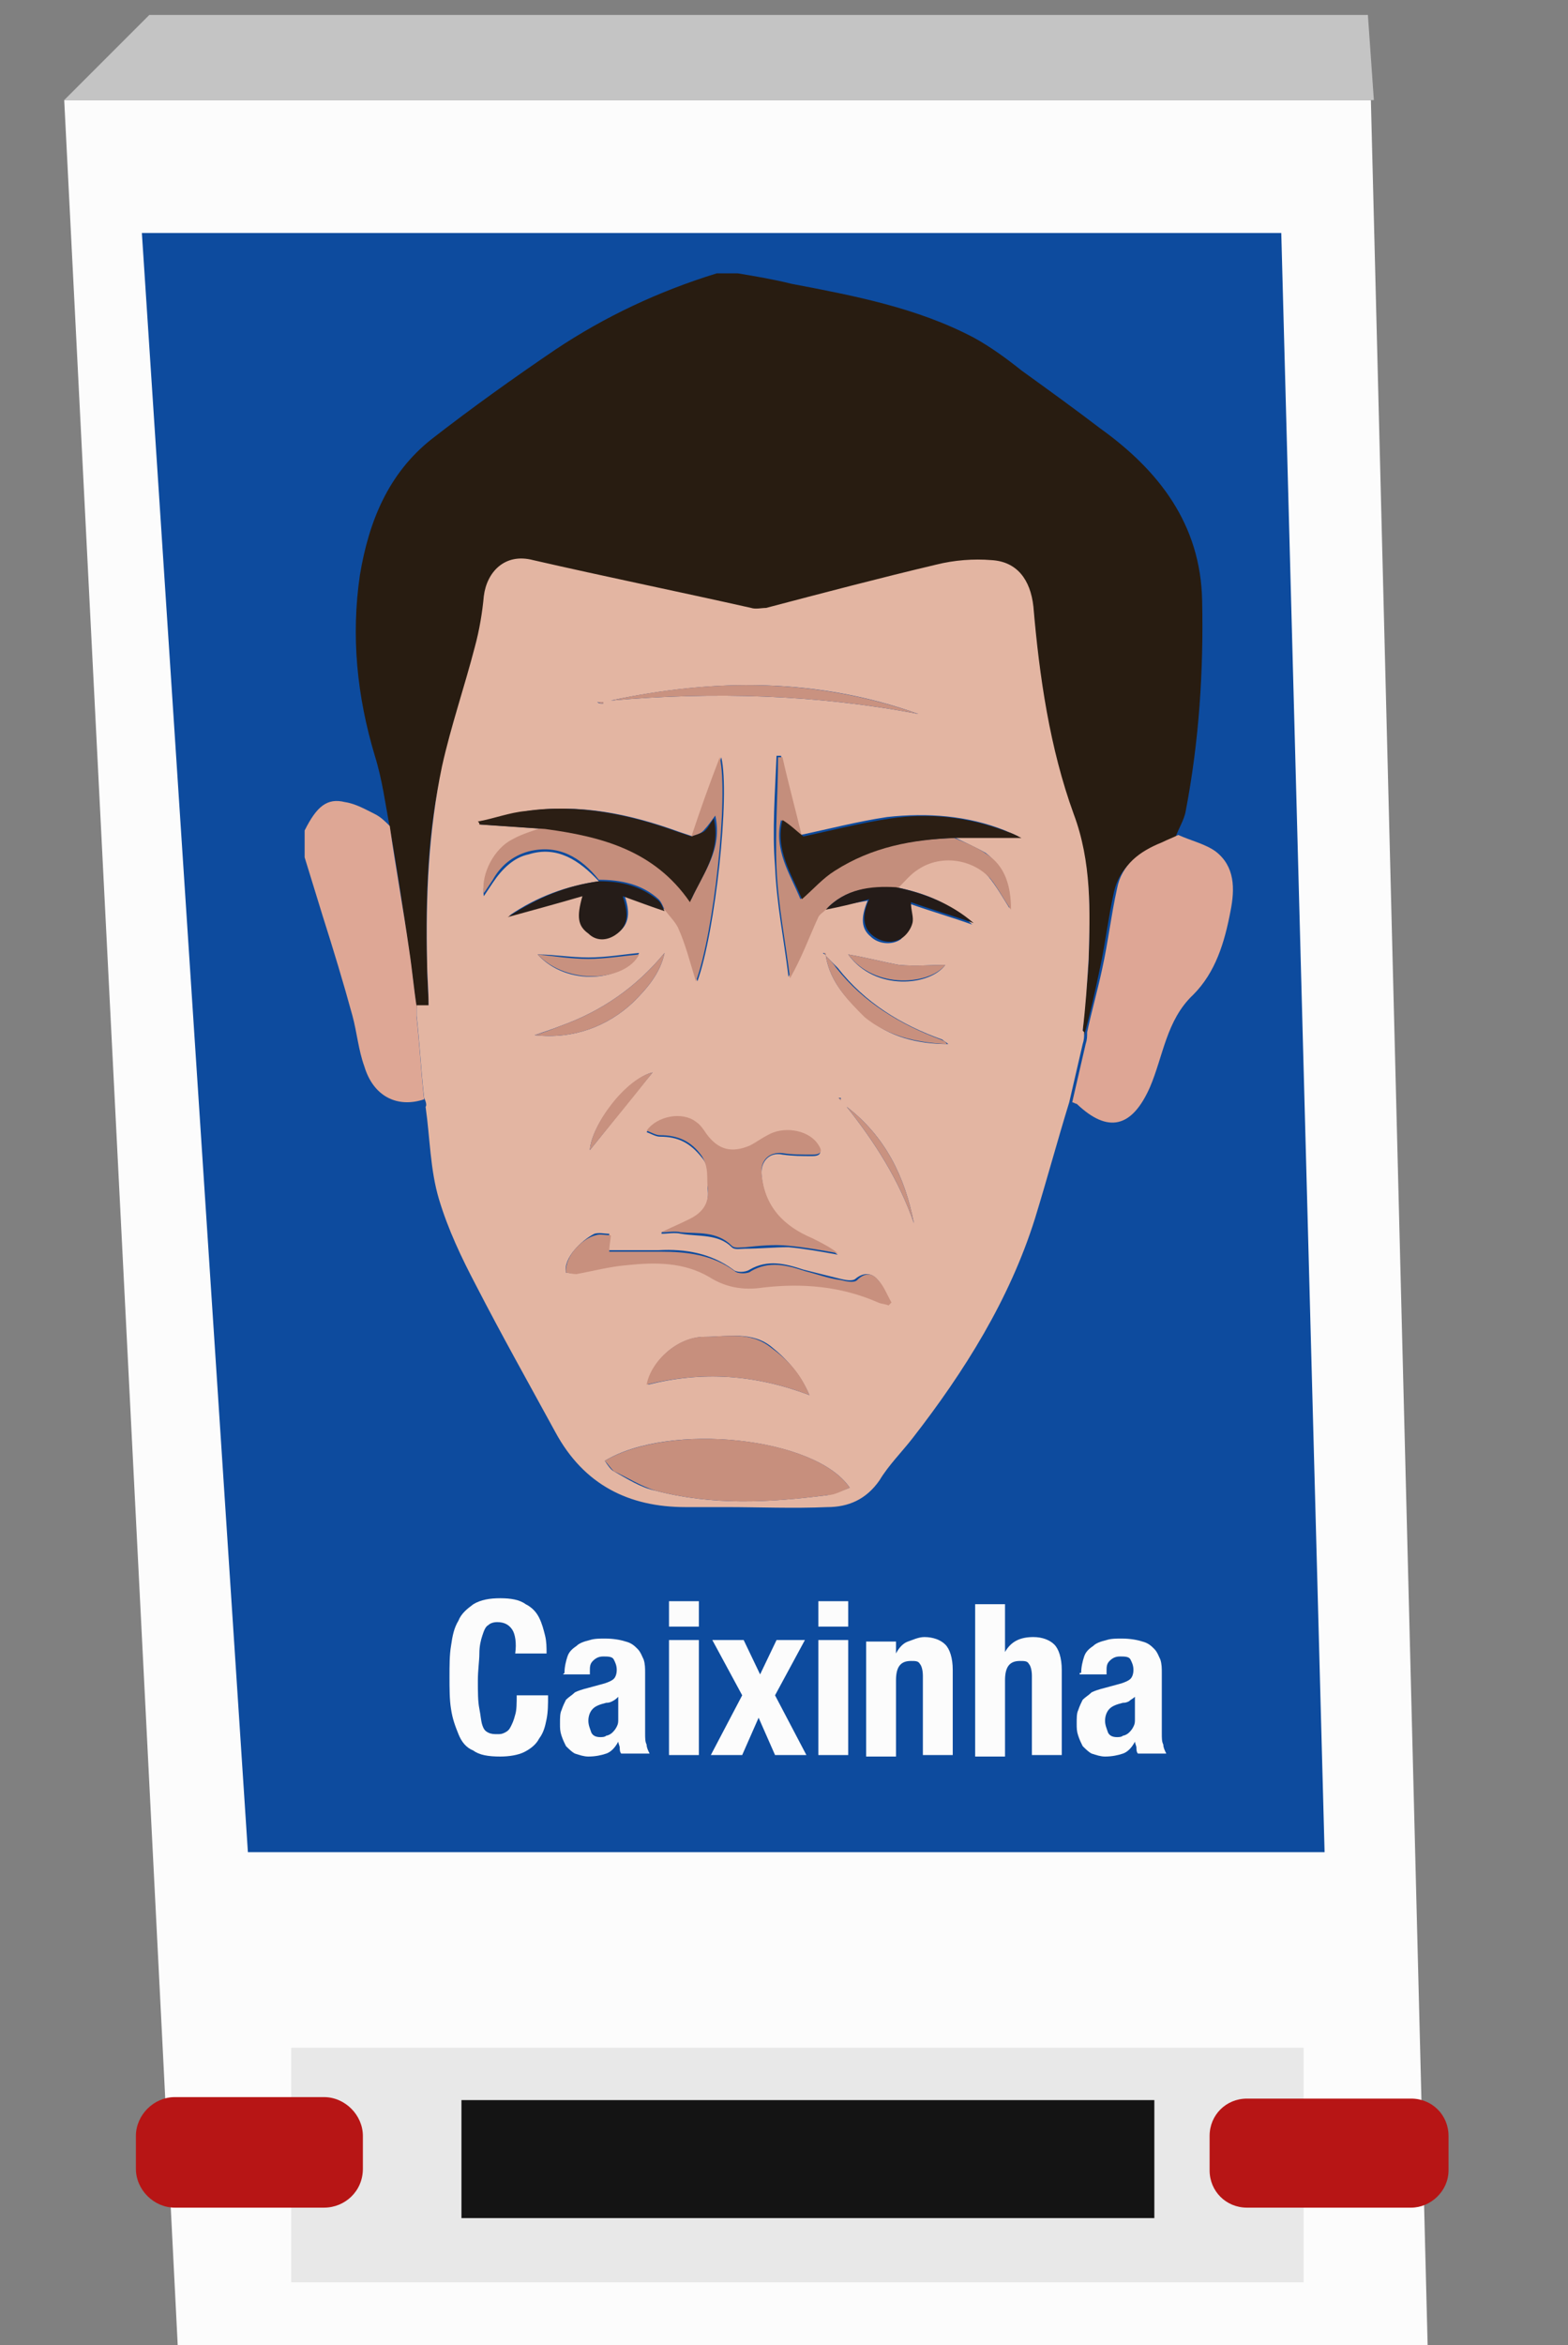 <?xml version="1.0" encoding="utf-8"?>
<!-- Generator: Adobe Illustrator 19.0.0, SVG Export Plug-In . SVG Version: 6.00 Build 0)  -->
<svg version="1.1" id="Layer_1" xmlns="http://www.w3.org/2000/svg" xmlns:xlink="http://www.w3.org/1999/xlink" x="0px" y="0px"
	 viewBox="-447 372 105 157" style="enable-background:new -447 372 105 157;" xml:space="preserve">
<rect x="-447" y="372" width="105" height="157" fill="#808080" stroke="none"/>
<style type="text/css">
	.st0{fill:#FCFCFC;}
	.st1{fill:#C4C4C4;}
	.st2{fill:#0D4B9E;}
	.st3{fill:#E8E8E8;}
	.st4{fill:#141414;}
	.st5{fill:#B71515;}
	.st6{fill:#281C11;}
	.st7{fill:#DEA795;}
	.st8{fill:#E3B5A2;}
	.st9{fill:#DEA695;}
	.st10{fill:#C78F7D;}
	.st11{fill:#C48E7C;}
	.st12{fill:#C58E7C;}
	.st13{fill:#2B1E13;}
	.st14{fill:#2B1E14;}
	.st15{fill:#C8907E;}
	.st16{fill:#251C18;}
	.st17{fill:#241B18;}
	.st18{fill:#C99280;}
	.st19{fill:#C8917F;}
</style>
<g>
	<g>
		<polygon class="st0" points="-351.4,529 -435.1,529 -442.7,378.7 -355.2,378.7 		"/>
		<polygon class="st1" points="-437,373 -355.4,373 -355,378.7 -442.7,378.7 		"/>
		<polygon class="st2" points="-358.3,496 -430.4,496 -437.5,387.6 -361.2,387.6 		"/>
		<rect x="-427.5" y="509.1" class="st3" width="67.8" height="15.7"/>
		<rect x="-416.1" y="512.6" class="st4" width="46.4" height="7.9"/>
	</g>
	<path class="st5" d="M-425.3,519.8h-10c-1.4,0-2.6-1.2-2.6-2.6V515c0-1.4,1.2-2.6,2.6-2.6h10c1.4,0,2.6,1.2,2.6,2.6v2.2
		C-422.7,518.7-423.9,519.8-425.3,519.8z"/>
	<path class="st5" d="M-352.5,519.8h-11c-1.4,0-2.5-1.1-2.5-2.5V515c0-1.4,1.1-2.5,2.5-2.5h11c1.4,0,2.5,1.1,2.5,2.5v2.3
		C-350,518.7-351.2,519.8-352.5,519.8z"/>
	<g>
		<g>
			<path class="st6" d="M-397.6,390.3c1.2,0.2,2.4,0.4,3.6,0.7c4.2,0.8,8.4,1.6,12.2,3.6c1.1,0.6,2.2,1.4,3.2,2.2
				c1.8,1.3,3.6,2.6,5.3,3.9c3.9,2.8,6.7,6.4,6.8,11.5c0.1,4.7-0.2,9.4-1.1,14.1c-0.1,0.6-0.5,1.2-0.7,1.8c-0.4,0.2-0.7,0.3-1.1,0.5
				c-1.4,0.6-2.6,1.4-3,3.1c-0.4,1.8-0.6,3.6-1,5.4c-0.3,1.4-0.6,2.8-1,4.2c0,0-0.1-0.1-0.1-0.1c0.1-1.6,0.3-3.2,0.4-4.8
				c0.1-3.3,0.2-6.5-1-9.7c-1.6-4.5-2.3-9.2-2.7-13.9c-0.2-1.8-1-2.9-2.8-3.1c-1.2-0.1-2.5,0-3.7,0.3c-3.8,0.9-7.6,1.9-11.4,2.9
				c-0.3,0.1-0.7,0.1-1,0c-4.9-1-9.8-2-14.6-3.2c-1.9-0.5-3.2,0.8-3.3,2.4c-0.1,1.2-0.3,2.3-0.6,3.4c-0.7,2.7-1.6,5.3-2.2,8
				c-1,4.3-1.1,8.7-1,13.1c0,0.9,0.1,1.9,0.1,2.9c-0.3,0-0.6,0-0.8,0c-0.2-1.3-0.3-2.5-0.5-3.8c-0.4-2.8-0.8-5.5-1.3-8.3
				c-0.3-1.6-0.5-3.2-1-4.8c-1.2-4-1.6-8-1-12.1c0.6-3.6,1.9-6.8,4.8-9.1c2.7-2.1,5.5-4.1,8.3-6c3.3-2.2,6.9-3.9,10.8-5.1
				C-398.5,390.3-398,390.3-397.6,390.3z"/>
			<path class="st7" d="M-426.6,427.6c0.8-1.6,1.5-2.2,2.7-1.9c0.7,0.1,1.4,0.5,2,0.8c0.4,0.2,0.7,0.5,1,0.8
				c0.4,2.8,0.9,5.5,1.3,8.3c0.2,1.3,0.3,2.5,0.5,3.8c0,0.2,0,0.4,0,0.7c0.2,1.8,0.3,3.7,0.5,5.5c-1.8,0.6-3.4-0.2-4-2.2
				c-0.4-1.1-0.5-2.3-0.8-3.4c-0.6-2.2-1.3-4.5-2-6.7c-0.4-1.3-0.8-2.6-1.2-3.9C-426.6,428.7-426.6,428.2-426.6,427.6z"/>
			<path class="st8" d="M-418.6,445.5c-0.2-1.8-0.3-3.7-0.5-5.5c0-0.2,0-0.4,0-0.7c0.2,0,0.5,0,0.8,0c0-1-0.1-2-0.1-2.9
				c-0.1-4.4,0.1-8.8,1-13.1c0.6-2.7,1.5-5.3,2.2-8c0.3-1.1,0.5-2.3,0.6-3.4c0.2-1.6,1.4-2.9,3.3-2.4c4.8,1.1,9.7,2.1,14.6,3.2
				c0.3,0.1,0.7,0,1,0c3.8-1,7.6-2,11.4-2.9c1.2-0.3,2.5-0.4,3.7-0.3c1.7,0.1,2.6,1.3,2.8,3.1c0.4,4.7,1.1,9.5,2.7,13.9
				c1.2,3.2,1.1,6.5,1,9.7c-0.1,1.6-0.2,3.2-0.4,4.8c0,0,0.1,0.1,0.1,0.1c0,0.3,0,0.5-0.1,0.8c-0.3,1.3-0.6,2.6-0.9,3.9
				c-0.8,2.6-1.5,5.2-2.3,7.8c-1.7,5.4-4.7,10.2-8.2,14.7c-0.7,0.9-1.6,1.8-2.2,2.8c-0.9,1.3-2.1,1.8-3.5,1.8c-2.3,0.1-4.6,0-6.8,0
				c-0.9,0-1.8,0-2.7,0c-3.8,0-6.8-1.5-8.7-5c-1.8-3.3-3.6-6.5-5.3-9.8c-1-1.9-1.9-3.8-2.5-5.8c-0.6-2-0.6-4.1-0.9-6.2
				C-418.4,446-418.5,445.7-418.6,445.5z M-390.9,445.5C-390.9,445.5-390.9,445.4-390.9,445.5C-390.9,445.4-390.9,445.4-390.9,445.5
				C-390.9,445.4-390.9,445.5-390.9,445.5c0.1,0,0.1,0.1,0.2,0.1c0,0,0,0,0-0.1C-390.7,445.5-390.8,445.5-390.9,445.5z
				 M-403.3,443.8c-1.7,0.4-4.1,3.5-4.2,5.2C-406.2,447.4-404.8,445.6-403.3,443.8C-403.3,443.8-403.3,443.8-403.3,443.8
				C-403.3,443.8-403.3,443.8-403.3,443.8C-403.3,443.8-403.3,443.8-403.3,443.8z M-402.5,435.8c-1.9,2.3-4.2,3.9-7,4.9
				c-0.5,0.2-1.1,0.4-1.7,0.6c2.6,0.3,4.9-0.6,6.6-2.2C-403.7,438.2-402.8,437.2-402.5,435.8C-402.5,435.8-402.5,435.8-402.5,435.8
				C-402.5,435.8-402.5,435.8-402.5,435.8C-402.5,435.8-402.5,435.8-402.5,435.8z M-391.7,436c0-0.1,0-0.1-0.1-0.2c0,0-0.1,0-0.1,0
				C-391.8,435.9-391.7,435.9-391.7,436c0.3,1.8,1.5,3,2.7,4.1c1.5,1.3,3.4,1.8,5.5,1.8c-0.1-0.1-0.3-0.2-0.4-0.3
				c-2.8-1-5.2-2.5-7-4.8C-391.2,436.5-391.4,436.3-391.7,436z M-406.9,431c-2.1,0.3-4.1,1-6,2.3c1.8-0.5,3.3-0.9,5-1.4
				c-0.4,1.4-0.3,2,0.4,2.5c0.6,0.4,1.3,0.4,1.8,0.1c0.9-0.6,0.9-1.5,0.5-2.6c1.1,0.4,1.9,0.7,2.8,1c0.3,0.4,0.7,0.7,0.9,1.2
				c0.4,1.1,0.8,2.3,1.2,3.6c1.2-3.3,2.2-12.5,1.6-15c-0.6,1.8-1.2,3.5-1.9,5.3c-0.3-0.1-0.6-0.2-0.9-0.3c-3.3-1.2-6.6-1.9-10.2-1.4
				c-1.1,0.2-2.1,0.5-3.2,0.7c0,0.1,0,0.1,0.1,0.2c1.5,0.1,2.9,0.2,4.4,0.3c-0.8,0.3-1.5,0.5-2.3,0.9c-1.2,0.6-2.1,2.3-1.9,3.6
				c0.2-0.3,0.4-0.6,0.6-0.9c0.6-0.9,1.4-1.7,2.4-1.9C-409.7,428.6-408.2,429.6-406.9,431z M-387,431.4c0.5-0.4,0.9-0.9,1.4-1.3
				c1.6-1,3.6-0.8,4.8,0.6c0.5,0.6,0.9,1.3,1.4,2.1c0-1.5-0.4-2.8-1.6-3.7c-0.7-0.4-1.4-0.7-2.2-1.1c1.4,0,2.8,0,4.4,0
				c-0.4-0.2-0.7-0.3-0.9-0.4c-2.5-1-5.2-1.2-7.9-0.9c-2,0.3-3.9,0.8-5.8,1.2c-0.4-1.8-0.9-3.6-1.3-5.3c-0.1,0-0.2,0-0.3,0
				c-0.1,2.5-0.3,5-0.1,7.4c0.1,2.5,0.6,4.9,0.9,7.4c0.7-1.4,1.3-2.7,1.9-4.1c0.1-0.2,0.3-0.3,0.5-0.5c0.9-0.2,1.9-0.3,2.9-0.5
				c-0.5,1.2-0.4,1.9,0.2,2.4c0.5,0.5,1.4,0.6,2,0.2c0.3-0.3,0.6-0.6,0.7-1c0.1-0.4,0-0.9-0.1-1.4c1.4,0.5,2.8,0.9,4.2,1.4
				C-383.3,432.5-385,431.8-387,431.4z M-406.5,469.8c0.2,0.3,0.4,0.6,0.6,0.7c0.9,0.5,1.8,1.1,2.8,1.3c3.8,1,7.6,0.8,11.5,0.3
				c0.5-0.1,1-0.3,1.5-0.5C-392.4,468.2-402.2,467.2-406.5,469.8z M-402.7,454.5c0,0,0,0.1,0,0.1c0.4,0,0.9-0.1,1.3,0
				c1.2,0.2,2.5,0,3.4,0.9c0.2,0.2,0.6,0.1,0.9,0.1c1,0,1.9-0.1,2.9-0.1c1.1,0.1,2.2,0.3,3.3,0.5c-0.5-0.4-1.1-0.7-1.7-1
				c-1.9-0.9-3.2-2.1-3.4-4.3c-0.1-0.9,0.5-1.6,1.4-1.4c0.7,0.1,1.3,0.1,2,0.1c0.7,0,0.6-0.4,0.3-0.8c-0.7-0.9-2.3-1.1-3.3-0.5
				c-0.4,0.2-0.8,0.5-1.2,0.7c-1.2,0.5-2.1,0.3-2.9-0.8c-0.2-0.3-0.4-0.6-0.7-0.8c-0.8-0.7-2.6-0.5-3.3,0.6c0.3,0.1,0.6,0.3,0.9,0.3
				c1.2,0,2,0.4,2.8,1.4c0.6,0.7,0.3,1.4,0.4,2.2c0.1,1-0.4,1.5-1.2,2C-401.4,453.9-402,454.2-402.7,454.5z M-409.1,457.2
				c0.2,0,0.4,0.1,0.6,0c1.2-0.2,2.3-0.4,3.4-0.6c1.9-0.2,3.8-0.2,5.5,0.8c1.2,0.7,2.4,0.8,3.6,0.7c2.7-0.3,5.3-0.1,7.7,1
				c0.2,0.1,0.5,0.1,0.7,0.2c0.1-0.1,0.2-0.2,0.2-0.2c-0.3-0.5-0.5-1.1-0.9-1.5c-0.4-0.4-0.9-0.4-1.4,0c-0.2,0.2-0.7,0.1-1.1,0
				c-0.8-0.2-1.6-0.4-2.4-0.6c-1.2-0.4-2.4-0.7-3.6,0c-0.3,0.2-0.9,0.2-1.1,0c-1.5-1.1-3.2-1.4-5-1.3c-1.1,0-2.3,0-3.4,0
				c0-0.4,0.1-0.7,0.1-1.1c-0.3,0-0.7-0.1-1,0C-408,455-409.3,456.2-409.1,457.2z M-392.8,465.4c-0.6-1.4-1.5-2.4-2.5-3.2
				c-1.3-1.1-3-0.7-4.5-0.7c-1.8,0-3.6,1.6-3.8,3.2C-400,463.8-396.5,464-392.8,465.4z M-406.1,418.9c6.9-0.6,13.8-0.4,20.6,0.9
				C-392.2,417.4-399.1,417.4-406.1,418.9z M-411,435.9c2,2.2,5.8,1.8,6.8-0.1c-1.1,0.1-2.2,0.3-3.4,0.3
				C-408.8,436.1-409.9,435.9-411,435.9z M-390.2,435.9c1.8,2.5,5.5,2.1,6.5,0.7c-0.9,0-2,0.1-3.1,0
				C-387.9,436.4-389,436.1-390.2,435.9z M-385.8,453.9c-0.6-3.1-1.9-5.8-4.5-7.8C-388.4,448.5-386.8,451-385.8,453.9z M-407,419
				C-407,419-407,419-407,419c0.1,0.1,0.2,0.1,0.4,0.1c0,0,0,0,0-0.1C-406.7,419-406.8,419-407,419z M-385,420
				C-385,420-385,420-385,420C-385,420.1-385,420-385,420C-385,420-385,420-385,420C-385,420-385,420-385,420z"/>
			<path class="st9" d="M-375.2,445.8c0.3-1.3,0.6-2.6,0.9-3.9c0.1-0.3,0.1-0.5,0.1-0.8c0.3-1.4,0.7-2.8,1-4.2
				c0.4-1.8,0.6-3.6,1-5.4c0.3-1.6,1.5-2.5,3-3.1c0.4-0.2,0.7-0.3,1.1-0.5c0.9,0.4,1.8,0.6,2.5,1.1c1.3,1,1.3,2.5,1,4
				c-0.4,2.1-1,4.1-2.5,5.6c-1.8,1.7-2,4.1-2.9,6.2c-1.2,2.7-2.8,3.1-4.9,1.1C-375,445.9-375.1,445.8-375.2,445.8z"/>
			<path class="st10" d="M-406.5,469.8c4.4-2.6,14.1-1.6,16.4,1.8c-0.5,0.2-1,0.5-1.5,0.5c-3.8,0.5-7.7,0.7-11.5-0.3
				c-1-0.3-1.9-0.9-2.8-1.3C-406.1,470.3-406.3,470-406.5,469.8z"/>
			<path class="st10" d="M-402.7,454.5c0.6-0.3,1.3-0.6,1.9-0.9c0.8-0.4,1.3-1,1.2-2c-0.1-0.7,0.1-1.4-0.4-2.2
				c-0.7-1-1.6-1.4-2.8-1.4c-0.3,0-0.6-0.2-0.9-0.3c0.7-1,2.4-1.3,3.3-0.6c0.3,0.2,0.5,0.5,0.7,0.8c0.8,1.1,1.7,1.3,2.9,0.8
				c0.4-0.2,0.8-0.5,1.2-0.7c1-0.6,2.6-0.4,3.3,0.5c0.3,0.4,0.5,0.8-0.3,0.8c-0.7,0-1.4,0-2-0.1c-0.9-0.1-1.5,0.5-1.4,1.4
				c0.2,2.2,1.5,3.5,3.4,4.3c0.6,0.3,1.2,0.6,1.7,1c-1.1-0.2-2.2-0.4-3.3-0.5c-1-0.1-1.9,0-2.9,0.1c-0.3,0-0.7,0.1-0.9-0.1
				c-1-1-2.3-0.8-3.4-0.9c-0.4-0.1-0.9,0-1.3,0C-402.7,454.6-402.7,454.6-402.7,454.5z"/>
			<path class="st11" d="M-391.7,432.9c-0.2,0.2-0.4,0.3-0.5,0.5c-0.6,1.3-1.1,2.7-1.9,4.1c-0.3-2.5-0.8-4.9-0.9-7.4
				c-0.1-2.5,0.1-5,0.1-7.4c0.1,0,0.2,0,0.3,0c0.4,1.8,0.9,3.6,1.3,5.3c-0.5-0.4-1-0.7-1.4-1.1c-0.5,2,0.6,3.6,1.3,5.3
				c0.8-0.7,1.4-1.4,2.2-1.9c2.4-1.6,5.2-2.1,8.1-2.2c0.7,0.3,1.5,0.6,2.2,1.1c1.2,0.8,1.6,2.1,1.6,3.7c-0.5-0.7-0.9-1.5-1.4-2.1
				c-1.2-1.3-3.3-1.6-4.8-0.6c-0.5,0.3-0.9,0.8-1.4,1.3C-388.7,431.3-390.4,431.5-391.7,432.9z"/>
			<path class="st12" d="M-400.7,428c0.6-1.8,1.2-3.5,1.9-5.3c0.6,2.6-0.4,11.8-1.6,15c-0.4-1.3-0.7-2.5-1.2-3.6
				c-0.2-0.4-0.6-0.8-0.9-1.2c-0.1-0.2-0.2-0.5-0.4-0.7c-1.1-1-2.5-1.3-4-1.3c-1.2-1.5-2.7-2.4-4.7-1.9c-1.1,0.3-1.9,1-2.4,1.9
				c-0.2,0.3-0.4,0.6-0.6,0.9c-0.2-1.3,0.7-3,1.9-3.6c0.7-0.4,1.5-0.6,2.3-0.9c3.8,0.5,7.3,1.4,9.7,4.9c0.8-1.8,2.1-3.3,1.6-5.6
				c-0.3,0.4-0.5,0.7-0.7,0.9C-400.1,427.9-400.5,427.9-400.7,428z"/>
			<path class="st13" d="M-383,428.1c-2.9,0.1-5.6,0.6-8.1,2.2c-0.8,0.5-1.4,1.2-2.2,1.9c-0.7-1.7-1.8-3.3-1.3-5.3
				c0.5,0.3,0.9,0.7,1.4,1.1c1.9-0.4,3.8-0.9,5.8-1.2c2.7-0.4,5.3-0.1,7.9,0.9c0.3,0.1,0.5,0.2,0.9,0.4
				C-380.2,428.1-381.6,428.1-383,428.1z"/>
			<path class="st14" d="M-400.7,428c0.3-0.1,0.6-0.2,0.8-0.3c0.3-0.2,0.4-0.5,0.7-0.9c0.5,2.3-0.8,3.8-1.6,5.6
				c-2.4-3.5-6-4.4-9.7-4.9c-1.5-0.1-2.9-0.2-4.4-0.3c0-0.1,0-0.1-0.1-0.2c1.1-0.2,2.1-0.6,3.2-0.7c3.5-0.5,6.9,0.2,10.2,1.4
				C-401.3,427.8-401,427.9-400.7,428z"/>
			<path class="st15" d="M-409.1,457.2c-0.1-1.1,1.1-2.3,2-2.5c0.3-0.1,0.6,0,1,0c0,0.3-0.1,0.6-0.1,1.1c1.1,0,2.2,0,3.4,0
				c1.8,0,3.5,0.2,5,1.3c0.2,0.2,0.9,0.2,1.1,0c1.2-0.7,2.4-0.4,3.6,0c0.8,0.2,1.6,0.5,2.4,0.6c0.4,0.1,0.9,0.2,1.1,0
				c0.5-0.5,1-0.5,1.4,0c0.4,0.4,0.6,1,0.9,1.5c-0.1,0.1-0.2,0.2-0.2,0.2c-0.2-0.1-0.5-0.1-0.7-0.2c-2.5-1.1-5.1-1.3-7.7-1
				c-1.3,0.2-2.5,0-3.6-0.7c-1.7-1-3.6-1-5.5-0.8c-1.2,0.1-2.3,0.4-3.4,0.6C-408.7,457.3-409,457.2-409.1,457.2z"/>
			<path class="st10" d="M-392.8,465.4c-3.7-1.4-7.2-1.6-10.9-0.7c0.3-1.6,2.1-3.2,3.8-3.2c1.5,0,3.1-0.4,4.5,0.7
				C-394.3,463-393.4,463.9-392.8,465.4z"/>
			<path class="st16" d="M-406.9,431c1.5,0,2.8,0.3,4,1.3c0.2,0.2,0.3,0.5,0.4,0.7c-0.9-0.3-1.7-0.6-2.8-1c0.4,1.2,0.4,2-0.5,2.6
				c-0.6,0.4-1.3,0.4-1.8-0.1c-0.7-0.5-0.8-1.1-0.4-2.5c-1.7,0.5-3.2,0.9-5,1.4C-411,432.1-409.1,431.3-406.9,431z"/>
			<path class="st17" d="M-391.7,432.9c1.3-1.4,3-1.6,4.7-1.5c1.9,0.4,3.7,1.1,5.2,2.4c-1.4-0.5-2.8-0.9-4.2-1.4
				c0,0.6,0.2,1,0.1,1.4c-0.1,0.4-0.4,0.8-0.7,1c-0.6,0.4-1.4,0.3-2-0.2c-0.6-0.5-0.7-1.3-0.2-2.4
				C-389.8,432.5-390.7,432.7-391.7,432.9z"/>
			<path class="st18" d="M-406.1,418.9c6.9-1.5,13.8-1.5,20.6,0.9C-392.3,418.5-399.2,418.3-406.1,418.9z"/>
			<path class="st15" d="M-391.7,436c0.3,0.3,0.5,0.5,0.7,0.8c1.8,2.3,4.3,3.8,7,4.8c0.2,0.1,0.3,0.1,0.4,0.3
				c-2-0.1-3.9-0.5-5.5-1.8C-390.2,439-391.4,437.8-391.7,436L-391.7,436z"/>
			<path class="st15" d="M-402.5,435.8c-0.3,1.4-1.2,2.4-2.1,3.3c-1.7,1.6-4,2.5-6.6,2.2c0.7-0.2,1.2-0.4,1.7-0.6
				C-406.7,439.7-404.4,438.1-402.5,435.8L-402.5,435.8z"/>
			<path class="st19" d="M-411,435.9c1,0.1,2.2,0.3,3.4,0.3c1.1,0,2.3-0.2,3.4-0.3C-405.1,437.7-409,438-411,435.9z"/>
			<path class="st15" d="M-390.2,435.9c1.2,0.2,2.3,0.5,3.4,0.7c1.1,0.1,2.2,0,3.1,0C-384.7,437.9-388.4,438.3-390.2,435.9z"/>
			<path class="st18" d="M-385.8,453.9c-1-2.9-2.6-5.4-4.5-7.8C-387.7,448.1-386.4,450.8-385.8,453.9z"/>
			<path class="st19" d="M-403.3,443.8c-1.4,1.8-2.9,3.6-4.2,5.2C-407.4,447.3-405.1,444.2-403.3,443.8
				C-403.3,443.8-403.3,443.8-403.3,443.8z"/>
			<path class="st18" d="M-407,419c0.1,0,0.2,0,0.4,0c0,0,0,0,0,0.1C-406.7,419.1-406.8,419.1-407,419C-407,419-407,419-407,419z"/>
			<path class="st18" d="M-390.9,445.5c0.1,0,0.1,0,0.2,0.1c0,0,0,0,0,0.1C-390.8,445.6-390.8,445.5-390.9,445.5L-390.9,445.5z"/>
			<path class="st15" d="M-391.7,436c0-0.1-0.1-0.1-0.1-0.2c0,0,0,0,0.1,0C-391.7,435.8-391.7,435.9-391.7,436
				C-391.7,436-391.7,436-391.7,436z"/>
			<path class="st18" d="M-385,420C-385,420-385,420-385,420C-385,420-385,420-385,420C-385,420-385,420.1-385,420
				C-385,420-385,420-385,420z"/>
			<path class="st19" d="M-403.3,443.8C-403.3,443.8-403.3,443.8-403.3,443.8C-403.3,443.8-403.3,443.8-403.3,443.8
				C-403.3,443.8-403.3,443.8-403.3,443.8C-403.3,443.8-403.3,443.8-403.3,443.8z"/>
			<path class="st18" d="M-390.9,445.5C-390.9,445.5-390.9,445.4-390.9,445.5C-390.9,445.4-390.9,445.4-390.9,445.5
				C-390.9,445.4-390.9,445.5-390.9,445.5C-390.9,445.5-390.9,445.5-390.9,445.5z"/>
			<path class="st15" d="M-402.5,435.8C-402.5,435.8-402.5,435.8-402.5,435.8C-402.5,435.8-402.5,435.8-402.5,435.8
				C-402.5,435.8-402.5,435.8-402.5,435.8C-402.5,435.8-402.5,435.8-402.5,435.8z"/>
		</g>
	</g>
	<g>
		<path class="st0" d="M-412.7,481.1c-0.2-0.3-0.5-0.5-1-0.5c-0.3,0-0.5,0.1-0.6,0.2c-0.2,0.1-0.3,0.4-0.4,0.7
			c-0.1,0.3-0.2,0.7-0.2,1.2s-0.1,1.1-0.1,1.8c0,0.8,0,1.4,0.1,1.9s0.1,0.8,0.2,1.1c0.1,0.3,0.2,0.4,0.4,0.5
			c0.2,0.1,0.4,0.1,0.6,0.1c0.2,0,0.3,0,0.5-0.1c0.2-0.1,0.3-0.2,0.4-0.4c0.1-0.2,0.2-0.4,0.3-0.8c0.1-0.3,0.1-0.8,0.1-1.3h2.1
			c0,0.6,0,1.1-0.1,1.6s-0.2,0.9-0.5,1.3c-0.2,0.4-0.6,0.7-1,0.9s-1,0.3-1.6,0.3c-0.8,0-1.4-0.1-1.8-0.4c-0.5-0.2-0.8-0.6-1-1.1
			c-0.2-0.5-0.4-1-0.5-1.7c-0.1-0.6-0.1-1.4-0.1-2.1c0-0.8,0-1.5,0.1-2.1c0.1-0.7,0.2-1.2,0.5-1.7c0.2-0.5,0.6-0.8,1-1.1
			c0.5-0.3,1.1-0.4,1.8-0.4s1.3,0.1,1.7,0.4c0.4,0.2,0.7,0.5,0.9,0.9c0.2,0.4,0.3,0.8,0.4,1.2s0.1,0.8,0.1,1.2h-2.1
			C-412.4,482-412.5,481.4-412.7,481.1z"/>
		<path class="st0" d="M-409.2,484c0-0.4,0.1-0.8,0.2-1.1c0.1-0.3,0.3-0.5,0.6-0.7c0.2-0.2,0.5-0.3,0.9-0.4c0.3-0.1,0.7-0.1,1-0.1
			c0.6,0,1.1,0.1,1.4,0.2c0.4,0.1,0.6,0.3,0.8,0.5c0.2,0.2,0.3,0.5,0.4,0.7c0.1,0.3,0.1,0.6,0.1,0.9v4c0,0.4,0,0.6,0.1,0.8
			c0,0.2,0.1,0.4,0.2,0.6h-1.9c-0.1-0.1-0.1-0.3-0.1-0.4s-0.1-0.3-0.1-0.4l0,0c-0.2,0.4-0.5,0.7-0.8,0.8c-0.3,0.1-0.7,0.2-1.2,0.2
			c-0.3,0-0.6-0.1-0.9-0.2c-0.2-0.1-0.4-0.3-0.6-0.5c-0.1-0.2-0.2-0.4-0.3-0.7c-0.1-0.3-0.1-0.5-0.1-0.8c0-0.4,0-0.7,0.1-0.9
			c0.1-0.3,0.2-0.5,0.3-0.7c0.2-0.2,0.4-0.3,0.6-0.5c0.2-0.1,0.5-0.2,0.9-0.3l1.1-0.3c0.3-0.1,0.5-0.2,0.6-0.3s0.2-0.3,0.2-0.6
			s-0.1-0.5-0.2-0.7c-0.1-0.2-0.4-0.2-0.7-0.2c-0.3,0-0.5,0.1-0.7,0.3c-0.2,0.2-0.2,0.4-0.2,0.7v0.2h-1.8L-409.2,484L-409.2,484z
			 M-406,485.9c-0.2,0.1-0.3,0.1-0.4,0.1c-0.4,0.1-0.7,0.2-0.9,0.4c-0.2,0.2-0.3,0.5-0.3,0.8c0,0.3,0.1,0.5,0.2,0.8
			c0.1,0.2,0.3,0.3,0.6,0.3c0.1,0,0.3,0,0.4-0.1c0.1,0,0.3-0.1,0.4-0.2c0.1-0.1,0.2-0.2,0.3-0.4c0.1-0.2,0.1-0.3,0.1-0.5v-1.5
			C-405.7,485.7-405.8,485.8-406,485.9z"/>
		<path class="st0" d="M-400.2,479.2v1.7h-2v-1.7H-400.2z M-400.2,481.8v7.7h-2v-7.7H-400.2z"/>
		<path class="st0" d="M-393.1,481.8l-2,3.7l2.1,4h-2.1l-1.1-2.5l-1.1,2.5h-2.1l2.1-4l-2-3.7h2.1l1.1,2.3l1.1-2.3H-393.1z"/>
		<path class="st0" d="M-390.2,479.2v1.7h-2v-1.7H-390.2z M-390.2,481.8v7.7h-2v-7.7H-390.2z"/>
		<path class="st0" d="M-387,481.8v0.9l0,0c0.2-0.4,0.5-0.7,0.8-0.8c0.3-0.1,0.7-0.3,1.1-0.3c0.6,0,1.1,0.2,1.4,0.5
			c0.3,0.3,0.5,0.9,0.5,1.7v5.7h-2v-5.3c0-0.4-0.1-0.7-0.2-0.8c-0.1-0.2-0.3-0.2-0.6-0.2c-0.7,0-1,0.4-1,1.3v5.1h-2v-7.7h2V481.8z"
			/>
		<path class="st0" d="M-379.7,479.3v3.3l0,0c0.4-0.7,1-1,1.9-1c0.6,0,1.1,0.2,1.4,0.5s0.5,0.9,0.5,1.7v5.7h-2v-5.3
			c0-0.4-0.1-0.7-0.2-0.8c-0.1-0.2-0.3-0.2-0.6-0.2c-0.7,0-1,0.4-1,1.3v5.1h-2v-10.2h2V479.3z"/>
		<path class="st0" d="M-374.6,484c0-0.4,0.1-0.8,0.2-1.1c0.1-0.3,0.3-0.5,0.6-0.7c0.2-0.2,0.5-0.3,0.9-0.4c0.3-0.1,0.7-0.1,1-0.1
			c0.6,0,1.1,0.1,1.4,0.2c0.4,0.1,0.6,0.3,0.8,0.5c0.2,0.2,0.3,0.5,0.4,0.7c0.1,0.3,0.1,0.6,0.1,0.9v4c0,0.4,0,0.6,0.1,0.8
			c0,0.2,0.1,0.4,0.2,0.6h-1.9c-0.1-0.1-0.1-0.3-0.1-0.4s-0.1-0.3-0.1-0.4l0,0c-0.2,0.4-0.5,0.7-0.8,0.8c-0.3,0.1-0.7,0.2-1.2,0.2
			c-0.3,0-0.6-0.1-0.9-0.2c-0.2-0.1-0.4-0.3-0.6-0.5c-0.1-0.2-0.2-0.4-0.3-0.7c-0.1-0.3-0.1-0.5-0.1-0.8c0-0.4,0-0.7,0.1-0.9
			c0.1-0.3,0.2-0.5,0.3-0.7c0.2-0.2,0.4-0.3,0.6-0.5c0.2-0.1,0.5-0.2,0.9-0.3l1.1-0.3c0.3-0.1,0.5-0.2,0.6-0.3
			c0.1-0.1,0.2-0.3,0.2-0.6s-0.1-0.5-0.2-0.7c-0.1-0.2-0.4-0.2-0.7-0.2s-0.5,0.1-0.7,0.3c-0.2,0.2-0.2,0.4-0.2,0.7v0.2h-1.8V484
			H-374.6z M-371.4,485.9c-0.2,0.1-0.3,0.1-0.4,0.1c-0.4,0.1-0.7,0.2-0.9,0.4c-0.2,0.2-0.3,0.5-0.3,0.8c0,0.3,0.1,0.5,0.2,0.8
			c0.1,0.2,0.3,0.3,0.6,0.3c0.1,0,0.3,0,0.4-0.1c0.1,0,0.3-0.1,0.4-0.2c0.1-0.1,0.2-0.2,0.3-0.4c0.1-0.2,0.1-0.3,0.1-0.5v-1.5
			C-371.1,485.7-371.3,485.8-371.4,485.9z"/>
	</g>
</g>
</svg>
